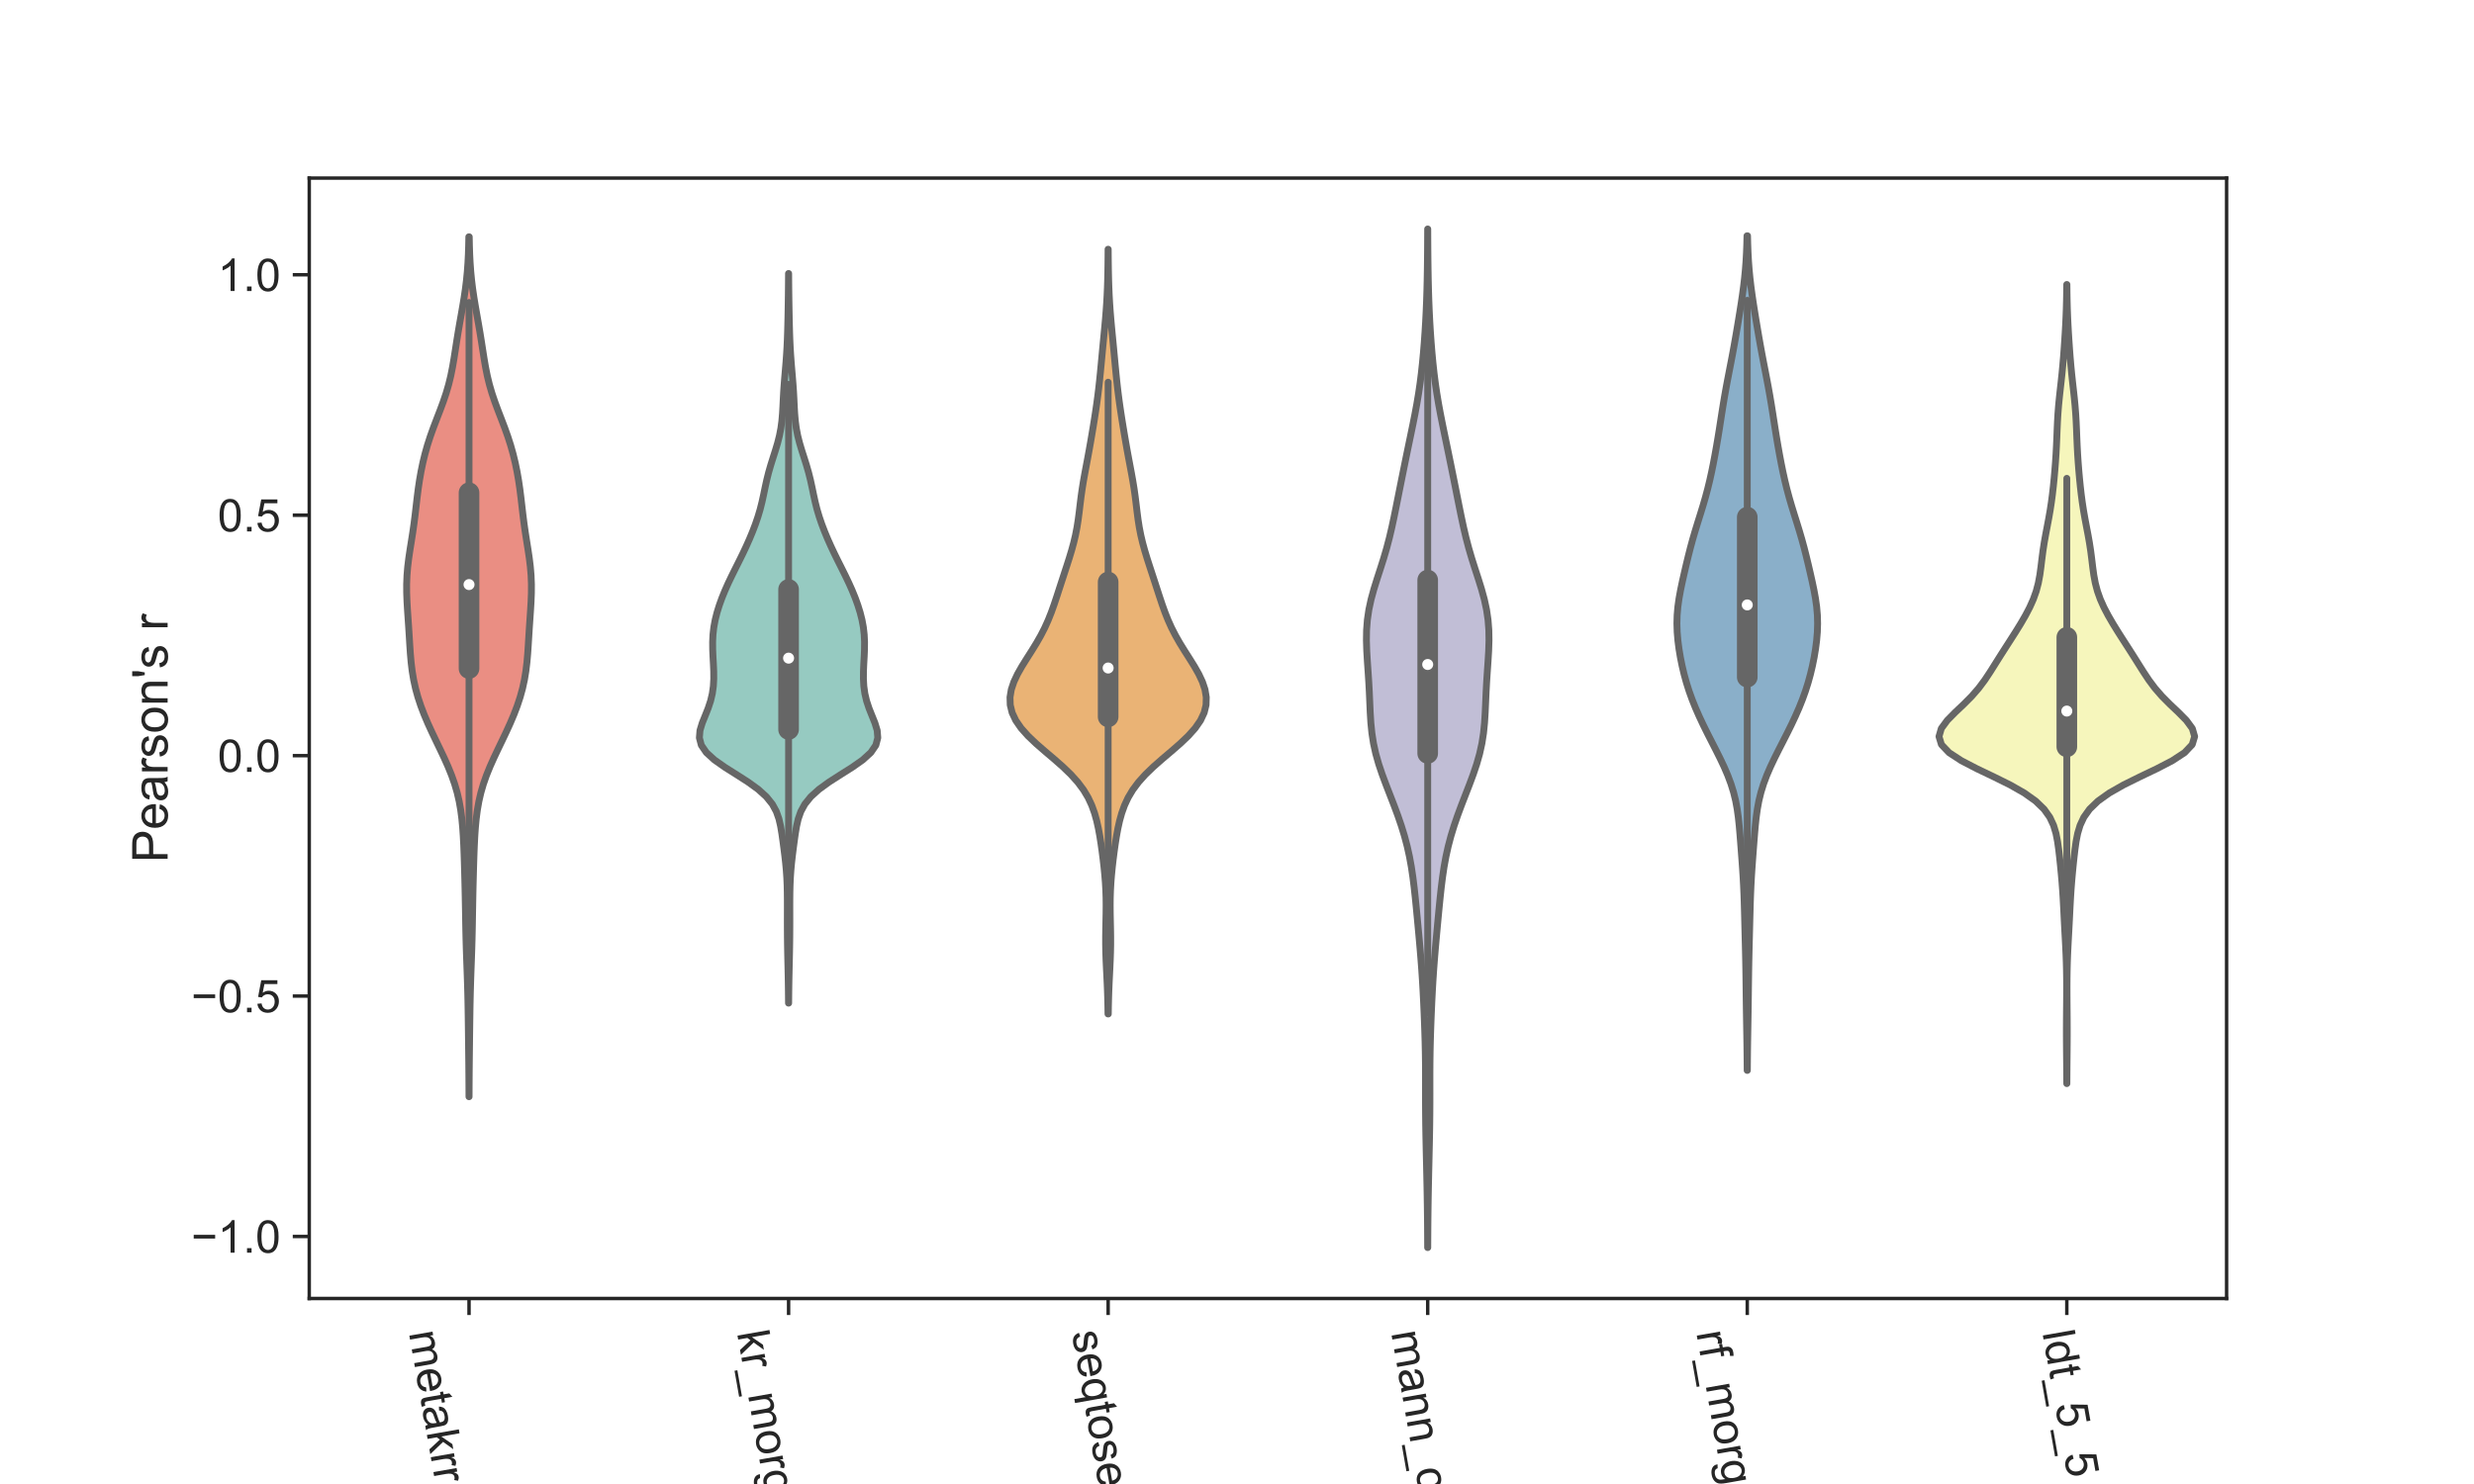 <?xml version="1.0" encoding="utf-8" standalone="no"?>
<!DOCTYPE svg PUBLIC "-//W3C//DTD SVG 1.1//EN"
  "http://www.w3.org/Graphics/SVG/1.1/DTD/svg11.dtd">
<!-- Created with matplotlib (https://matplotlib.org/) -->
<svg height="432pt" version="1.1" viewBox="0 0 720 432" width="720pt" xmlns="http://www.w3.org/2000/svg" xmlns:xlink="http://www.w3.org/1999/xlink">
 <defs>
  <style type="text/css">
*{stroke-linecap:butt;stroke-linejoin:round;}
  </style>
 </defs>
 <g id="figure_1">
  <g id="patch_1">
   <path d="M 0 432 
L 720 432 
L 720 0 
L 0 0 
z
" style="fill:#ffffff;"/>
  </g>
  <g id="axes_1">
   <g id="patch_2">
    <path d="M 90 378 
L 648 378 
L 648 51.84 
L 90 51.84 
z
" style="fill:#ffffff;"/>
   </g>
   <g id="matplotlib.axis_1">
    <g id="xtick_1">
     <g id="line2d_1">
      <defs>
       <path d="M 0 0 
L 0 4.8 
" id="m1b8508511b" style="stroke:#262626;"/>
      </defs>
      <g>
       <use style="fill:#262626;stroke:#262626;" x="136.5" xlink:href="#m1b8508511b" y="378"/>
      </g>
     </g>
     <g id="text_1">
      <!-- metakrr_skfL:1cv:0_cnn_10 -->
      <defs>
       <path d="M 6.594 0 
L 6.594 51.859 
L 14.453 51.859 
L 14.453 44.578 
Q 16.891 48.391 20.938 50.703 
Q 25 53.031 30.172 53.031 
Q 35.938 53.031 39.625 50.641 
Q 43.312 48.25 44.828 43.953 
Q 50.984 53.031 60.844 53.031 
Q 68.562 53.031 72.703 48.75 
Q 76.859 44.484 76.859 35.594 
L 76.859 0 
L 68.109 0 
L 68.109 32.672 
Q 68.109 37.938 67.25 40.25 
Q 66.406 42.578 64.156 43.984 
Q 61.922 45.406 58.891 45.406 
Q 53.422 45.406 49.797 41.766 
Q 46.188 38.141 46.188 30.125 
L 46.188 0 
L 37.406 0 
L 37.406 33.688 
Q 37.406 39.547 35.25 42.469 
Q 33.109 45.406 28.219 45.406 
Q 24.516 45.406 21.359 43.453 
Q 18.219 41.5 16.797 37.734 
Q 15.375 33.984 15.375 26.906 
L 15.375 0 
z
" id="ArialMT-109"/>
       <path d="M 42.094 16.703 
L 51.172 15.578 
Q 49.031 7.625 43.219 3.219 
Q 37.406 -1.172 28.375 -1.172 
Q 17 -1.172 10.328 5.828 
Q 3.656 12.844 3.656 25.484 
Q 3.656 38.578 10.391 45.797 
Q 17.141 53.031 27.875 53.031 
Q 38.281 53.031 44.875 45.953 
Q 51.469 38.875 51.469 26.031 
Q 51.469 25.25 51.422 23.688 
L 12.75 23.688 
Q 13.234 15.141 17.578 10.594 
Q 21.922 6.062 28.422 6.062 
Q 33.25 6.062 36.672 8.594 
Q 40.094 11.141 42.094 16.703 
z
M 13.234 30.906 
L 42.188 30.906 
Q 41.609 37.453 38.875 40.719 
Q 34.672 45.797 27.984 45.797 
Q 21.922 45.797 17.797 41.75 
Q 13.672 37.703 13.234 30.906 
z
" id="ArialMT-101"/>
       <path d="M 25.781 7.859 
L 27.047 0.094 
Q 23.344 -0.688 20.406 -0.688 
Q 15.625 -0.688 12.984 0.828 
Q 10.359 2.344 9.281 4.812 
Q 8.203 7.281 8.203 15.188 
L 8.203 45.016 
L 1.766 45.016 
L 1.766 51.859 
L 8.203 51.859 
L 8.203 64.703 
L 16.938 69.969 
L 16.938 51.859 
L 25.781 51.859 
L 25.781 45.016 
L 16.938 45.016 
L 16.938 14.703 
Q 16.938 10.938 17.406 9.859 
Q 17.875 8.797 18.922 8.156 
Q 19.969 7.516 21.922 7.516 
Q 23.391 7.516 25.781 7.859 
z
" id="ArialMT-116"/>
       <path d="M 40.438 6.391 
Q 35.547 2.25 31.031 0.531 
Q 26.516 -1.172 21.344 -1.172 
Q 12.797 -1.172 8.203 3 
Q 3.609 7.172 3.609 13.672 
Q 3.609 17.484 5.344 20.625 
Q 7.078 23.781 9.891 25.688 
Q 12.703 27.594 16.219 28.562 
Q 18.797 29.25 24.031 29.891 
Q 34.672 31.156 39.703 32.906 
Q 39.75 34.719 39.75 35.203 
Q 39.75 40.578 37.25 42.781 
Q 33.891 45.75 27.25 45.75 
Q 21.047 45.75 18.094 43.578 
Q 15.141 41.406 13.719 35.891 
L 5.125 37.062 
Q 6.297 42.578 8.984 45.969 
Q 11.672 49.359 16.75 51.188 
Q 21.828 53.031 28.516 53.031 
Q 35.156 53.031 39.297 51.469 
Q 43.453 49.906 45.406 47.531 
Q 47.359 45.172 48.141 41.547 
Q 48.578 39.312 48.578 33.453 
L 48.578 21.734 
Q 48.578 9.469 49.141 6.219 
Q 49.703 2.984 51.375 0 
L 42.188 0 
Q 40.828 2.734 40.438 6.391 
z
M 39.703 26.031 
Q 34.906 24.078 25.344 22.703 
Q 19.922 21.922 17.672 20.938 
Q 15.438 19.969 14.203 18.094 
Q 12.984 16.219 12.984 13.922 
Q 12.984 10.406 15.641 8.062 
Q 18.312 5.719 23.438 5.719 
Q 28.516 5.719 32.469 7.938 
Q 36.422 10.156 38.281 14.016 
Q 39.703 17 39.703 22.797 
z
" id="ArialMT-97"/>
       <path d="M 6.641 0 
L 6.641 71.578 
L 15.438 71.578 
L 15.438 30.766 
L 36.234 51.859 
L 47.609 51.859 
L 27.781 32.625 
L 49.609 0 
L 38.766 0 
L 21.625 26.516 
L 15.438 20.562 
L 15.438 0 
z
" id="ArialMT-107"/>
       <path d="M 6.5 0 
L 6.5 51.859 
L 14.406 51.859 
L 14.406 44 
Q 17.438 49.516 20 51.266 
Q 22.562 53.031 25.641 53.031 
Q 30.078 53.031 34.672 50.203 
L 31.641 42.047 
Q 28.422 43.953 25.203 43.953 
Q 22.312 43.953 20.016 42.219 
Q 17.719 40.484 16.75 37.406 
Q 15.281 32.719 15.281 27.156 
L 15.281 0 
z
" id="ArialMT-114"/>
       <path d="M -1.516 -19.875 
L -1.516 -13.531 
L 56.734 -13.531 
L 56.734 -19.875 
z
" id="ArialMT-95"/>
       <path d="M 3.078 15.484 
L 11.766 16.844 
Q 12.5 11.625 15.844 8.844 
Q 19.188 6.062 25.203 6.062 
Q 31.25 6.062 34.172 8.516 
Q 37.109 10.984 37.109 14.312 
Q 37.109 17.281 34.516 19 
Q 32.719 20.172 25.531 21.969 
Q 15.875 24.422 12.141 26.203 
Q 8.406 27.984 6.469 31.125 
Q 4.547 34.281 4.547 38.094 
Q 4.547 41.547 6.125 44.5 
Q 7.719 47.469 10.453 49.422 
Q 12.5 50.922 16.031 51.969 
Q 19.578 53.031 23.641 53.031 
Q 29.734 53.031 34.344 51.266 
Q 38.969 49.516 41.156 46.5 
Q 43.359 43.5 44.188 38.484 
L 35.594 37.312 
Q 35.016 41.312 32.203 43.547 
Q 29.391 45.797 24.266 45.797 
Q 18.219 45.797 15.625 43.797 
Q 13.031 41.797 13.031 39.109 
Q 13.031 37.406 14.109 36.031 
Q 15.188 34.625 17.484 33.688 
Q 18.797 33.203 25.25 31.453 
Q 34.578 28.953 38.25 27.359 
Q 41.938 25.781 44.031 22.75 
Q 46.141 19.734 46.141 15.234 
Q 46.141 10.844 43.578 6.953 
Q 41.016 3.078 36.172 0.953 
Q 31.344 -1.172 25.25 -1.172 
Q 15.141 -1.172 9.844 3.031 
Q 4.547 7.234 3.078 15.484 
z
" id="ArialMT-115"/>
       <path d="M 8.688 0 
L 8.688 45.016 
L 0.922 45.016 
L 0.922 51.859 
L 8.688 51.859 
L 8.688 57.375 
Q 8.688 62.594 9.625 65.141 
Q 10.891 68.562 14.078 70.672 
Q 17.281 72.797 23.047 72.797 
Q 26.766 72.797 31.25 71.922 
L 29.938 64.266 
Q 27.203 64.75 24.75 64.75 
Q 20.75 64.75 19.094 63.031 
Q 17.438 61.328 17.438 56.641 
L 17.438 51.859 
L 27.547 51.859 
L 27.547 45.016 
L 17.438 45.016 
L 17.438 0 
z
" id="ArialMT-102"/>
       <path d="M 7.328 0 
L 7.328 71.578 
L 16.797 71.578 
L 16.797 8.453 
L 52.047 8.453 
L 52.047 0 
z
" id="ArialMT-76"/>
       <path d="M 9.031 41.844 
L 9.031 51.859 
L 19.047 51.859 
L 19.047 41.844 
z
M 9.031 0 
L 9.031 10.016 
L 19.047 10.016 
L 19.047 0 
z
" id="ArialMT-58"/>
       <path d="M 37.25 0 
L 28.469 0 
L 28.469 56 
Q 25.297 52.984 20.141 49.953 
Q 14.984 46.922 10.891 45.406 
L 10.891 53.906 
Q 18.266 57.375 23.781 62.297 
Q 29.297 67.234 31.594 71.875 
L 37.25 71.875 
z
" id="ArialMT-49"/>
       <path d="M 40.438 19 
L 49.078 17.875 
Q 47.656 8.938 41.812 3.875 
Q 35.984 -1.172 27.484 -1.172 
Q 16.844 -1.172 10.375 5.781 
Q 3.906 12.75 3.906 25.734 
Q 3.906 34.125 6.688 40.422 
Q 9.469 46.734 15.156 49.875 
Q 20.844 53.031 27.547 53.031 
Q 35.984 53.031 41.359 48.75 
Q 46.734 44.484 48.25 36.625 
L 39.703 35.297 
Q 38.484 40.531 35.375 43.156 
Q 32.281 45.797 27.875 45.797 
Q 21.234 45.797 17.078 41.031 
Q 12.938 36.281 12.938 25.984 
Q 12.938 15.531 16.938 10.797 
Q 20.953 6.062 27.391 6.062 
Q 32.562 6.062 36.031 9.234 
Q 39.5 12.406 40.438 19 
z
" id="ArialMT-99"/>
       <path d="M 21 0 
L 1.266 51.859 
L 10.547 51.859 
L 21.688 20.797 
Q 23.484 15.766 25 10.359 
Q 26.172 14.453 28.266 20.219 
L 39.797 51.859 
L 48.828 51.859 
L 29.203 0 
z
" id="ArialMT-118"/>
       <path d="M 4.156 35.297 
Q 4.156 48 6.766 55.734 
Q 9.375 63.484 14.516 67.672 
Q 19.672 71.875 27.484 71.875 
Q 33.25 71.875 37.594 69.547 
Q 41.938 67.234 44.766 62.859 
Q 47.609 58.5 49.219 52.219 
Q 50.828 45.953 50.828 35.297 
Q 50.828 22.703 48.234 14.969 
Q 45.656 7.234 40.5 3 
Q 35.359 -1.219 27.484 -1.219 
Q 17.141 -1.219 11.234 6.203 
Q 4.156 15.141 4.156 35.297 
z
M 13.188 35.297 
Q 13.188 17.672 17.312 11.828 
Q 21.438 6 27.484 6 
Q 33.547 6 37.672 11.859 
Q 41.797 17.719 41.797 35.297 
Q 41.797 52.984 37.672 58.781 
Q 33.547 64.594 27.391 64.594 
Q 21.344 64.594 17.719 59.469 
Q 13.188 52.938 13.188 35.297 
z
" id="ArialMT-48"/>
       <path d="M 6.594 0 
L 6.594 51.859 
L 14.5 51.859 
L 14.5 44.484 
Q 20.219 53.031 31 53.031 
Q 35.688 53.031 39.625 51.344 
Q 43.562 49.656 45.516 46.922 
Q 47.469 44.188 48.25 40.438 
Q 48.734 37.984 48.734 31.891 
L 48.734 0 
L 39.938 0 
L 39.938 31.547 
Q 39.938 36.922 38.906 39.578 
Q 37.891 42.234 35.281 43.812 
Q 32.672 45.406 29.156 45.406 
Q 23.531 45.406 19.453 41.844 
Q 15.375 38.281 15.375 28.328 
L 15.375 0 
z
" id="ArialMT-110"/>
      </defs>
      <g style="fill:#262626;" transform="translate(118.983 387.969)rotate(-280)scale(0.132 -0.132)">
       <use xlink:href="#ArialMT-109"/>
       <use x="83.301" xlink:href="#ArialMT-101"/>
       <use x="138.916" xlink:href="#ArialMT-116"/>
       <use x="166.699" xlink:href="#ArialMT-97"/>
       <use x="222.314" xlink:href="#ArialMT-107"/>
       <use x="272.314" xlink:href="#ArialMT-114"/>
       <use x="305.615" xlink:href="#ArialMT-114"/>
       <use x="338.916" xlink:href="#ArialMT-95"/>
       <use x="394.531" xlink:href="#ArialMT-115"/>
       <use x="444.531" xlink:href="#ArialMT-107"/>
       <use x="494.531" xlink:href="#ArialMT-102"/>
       <use x="522.314" xlink:href="#ArialMT-76"/>
       <use x="577.93" xlink:href="#ArialMT-58"/>
       <use x="605.713" xlink:href="#ArialMT-49"/>
       <use x="661.328" xlink:href="#ArialMT-99"/>
       <use x="711.328" xlink:href="#ArialMT-118"/>
       <use x="761.328" xlink:href="#ArialMT-58"/>
       <use x="789.111" xlink:href="#ArialMT-48"/>
       <use x="844.727" xlink:href="#ArialMT-95"/>
       <use x="900.342" xlink:href="#ArialMT-99"/>
       <use x="950.342" xlink:href="#ArialMT-110"/>
       <use x="1005.957" xlink:href="#ArialMT-110"/>
       <use x="1061.572" xlink:href="#ArialMT-95"/>
       <use x="1117.188" xlink:href="#ArialMT-49"/>
       <use x="1172.803" xlink:href="#ArialMT-48"/>
      </g>
     </g>
    </g>
    <g id="xtick_2">
     <g id="line2d_2">
      <g>
       <use style="fill:#262626;stroke:#262626;" x="229.5" xlink:href="#m1b8508511b" y="378"/>
      </g>
     </g>
     <g id="text_2">
      <!-- kr_morgan_circular_10 -->
      <defs>
       <path d="M 3.328 25.922 
Q 3.328 40.328 11.328 47.266 
Q 18.016 53.031 27.641 53.031 
Q 38.328 53.031 45.109 46.016 
Q 51.906 39.016 51.906 26.656 
Q 51.906 16.656 48.906 10.906 
Q 45.906 5.172 40.156 2 
Q 34.422 -1.172 27.641 -1.172 
Q 16.75 -1.172 10.031 5.812 
Q 3.328 12.797 3.328 25.922 
z
M 12.359 25.922 
Q 12.359 15.969 16.703 11.016 
Q 21.047 6.062 27.641 6.062 
Q 34.188 6.062 38.531 11.031 
Q 42.875 16.016 42.875 26.219 
Q 42.875 35.844 38.5 40.797 
Q 34.125 45.75 27.641 45.75 
Q 21.047 45.75 16.703 40.812 
Q 12.359 35.891 12.359 25.922 
z
" id="ArialMT-111"/>
       <path d="M 4.984 -4.297 
L 13.531 -5.562 
Q 14.062 -9.516 16.5 -11.328 
Q 19.781 -13.766 25.438 -13.766 
Q 31.547 -13.766 34.859 -11.328 
Q 38.188 -8.891 39.359 -4.5 
Q 40.047 -1.812 39.984 6.781 
Q 34.234 0 25.641 0 
Q 14.938 0 9.078 7.719 
Q 3.219 15.438 3.219 26.219 
Q 3.219 33.641 5.906 39.906 
Q 8.594 46.188 13.688 49.609 
Q 18.797 53.031 25.688 53.031 
Q 34.859 53.031 40.828 45.609 
L 40.828 51.859 
L 48.922 51.859 
L 48.922 7.031 
Q 48.922 -5.078 46.453 -10.125 
Q 44 -15.188 38.641 -18.109 
Q 33.297 -21.047 25.484 -21.047 
Q 16.219 -21.047 10.5 -16.875 
Q 4.781 -12.703 4.984 -4.297 
z
M 12.25 26.859 
Q 12.25 16.656 16.297 11.969 
Q 20.359 7.281 26.469 7.281 
Q 32.516 7.281 36.609 11.938 
Q 40.719 16.609 40.719 26.562 
Q 40.719 36.078 36.5 40.906 
Q 32.281 45.75 26.312 45.75 
Q 20.453 45.75 16.344 40.984 
Q 12.25 36.234 12.25 26.859 
z
" id="ArialMT-103"/>
       <path d="M 6.641 61.469 
L 6.641 71.578 
L 15.438 71.578 
L 15.438 61.469 
z
M 6.641 0 
L 6.641 51.859 
L 15.438 51.859 
L 15.438 0 
z
" id="ArialMT-105"/>
       <path d="M 40.578 0 
L 40.578 7.625 
Q 34.516 -1.172 24.125 -1.172 
Q 19.531 -1.172 15.547 0.578 
Q 11.578 2.344 9.641 5 
Q 7.719 7.672 6.938 11.531 
Q 6.391 14.109 6.391 19.734 
L 6.391 51.859 
L 15.188 51.859 
L 15.188 23.094 
Q 15.188 16.219 15.719 13.812 
Q 16.547 10.359 19.234 8.375 
Q 21.922 6.391 25.875 6.391 
Q 29.828 6.391 33.297 8.422 
Q 36.766 10.453 38.203 13.938 
Q 39.656 17.438 39.656 24.078 
L 39.656 51.859 
L 48.438 51.859 
L 48.438 0 
z
" id="ArialMT-117"/>
       <path d="M 6.391 0 
L 6.391 71.578 
L 15.188 71.578 
L 15.188 0 
z
" id="ArialMT-108"/>
      </defs>
      <g style="fill:#262626;" transform="translate(214.476 387.947)rotate(-280)scale(0.132 -0.132)">
       <use xlink:href="#ArialMT-107"/>
       <use x="50" xlink:href="#ArialMT-114"/>
       <use x="83.301" xlink:href="#ArialMT-95"/>
       <use x="138.916" xlink:href="#ArialMT-109"/>
       <use x="222.217" xlink:href="#ArialMT-111"/>
       <use x="277.832" xlink:href="#ArialMT-114"/>
       <use x="311.133" xlink:href="#ArialMT-103"/>
       <use x="366.748" xlink:href="#ArialMT-97"/>
       <use x="422.363" xlink:href="#ArialMT-110"/>
       <use x="477.979" xlink:href="#ArialMT-95"/>
       <use x="533.594" xlink:href="#ArialMT-99"/>
       <use x="583.594" xlink:href="#ArialMT-105"/>
       <use x="605.811" xlink:href="#ArialMT-114"/>
       <use x="639.111" xlink:href="#ArialMT-99"/>
       <use x="689.111" xlink:href="#ArialMT-117"/>
       <use x="744.727" xlink:href="#ArialMT-108"/>
       <use x="766.943" xlink:href="#ArialMT-97"/>
       <use x="822.559" xlink:href="#ArialMT-114"/>
       <use x="855.859" xlink:href="#ArialMT-95"/>
       <use x="911.475" xlink:href="#ArialMT-49"/>
       <use x="967.09" xlink:href="#ArialMT-48"/>
      </g>
     </g>
    </g>
    <g id="xtick_3">
     <g id="line2d_3">
      <g>
       <use style="fill:#262626;stroke:#262626;" x="322.5" xlink:href="#m1b8508511b" y="378"/>
      </g>
     </g>
     <g id="text_3">
      <!-- seqtoseq__10 -->
      <defs>
       <path d="M 39.656 -19.875 
L 39.656 5.516 
Q 37.594 2.641 33.906 0.734 
Q 30.219 -1.172 26.078 -1.172 
Q 16.844 -1.172 10.172 6.203 
Q 3.516 13.578 3.516 26.422 
Q 3.516 34.234 6.219 40.422 
Q 8.938 46.625 14.078 49.828 
Q 19.234 53.031 25.391 53.031 
Q 35.016 53.031 40.531 44.922 
L 40.531 51.859 
L 48.438 51.859 
L 48.438 -19.875 
z
M 12.547 26.078 
Q 12.547 16.062 16.75 11.062 
Q 20.953 6.062 26.812 6.062 
Q 32.422 6.062 36.469 10.812 
Q 40.531 15.578 40.531 25.297 
Q 40.531 35.641 36.25 40.859 
Q 31.984 46.094 26.219 46.094 
Q 20.516 46.094 16.531 41.234 
Q 12.547 36.375 12.547 26.078 
z
" id="ArialMT-113"/>
      </defs>
      <g style="fill:#262626;" transform="translate(311.92 387.947)rotate(-280)scale(0.132 -0.132)">
       <use xlink:href="#ArialMT-115"/>
       <use x="50" xlink:href="#ArialMT-101"/>
       <use x="105.615" xlink:href="#ArialMT-113"/>
       <use x="161.23" xlink:href="#ArialMT-116"/>
       <use x="189.014" xlink:href="#ArialMT-111"/>
       <use x="244.629" xlink:href="#ArialMT-115"/>
       <use x="294.629" xlink:href="#ArialMT-101"/>
       <use x="350.244" xlink:href="#ArialMT-113"/>
       <use x="405.859" xlink:href="#ArialMT-95"/>
       <use x="461.475" xlink:href="#ArialMT-95"/>
       <use x="517.09" xlink:href="#ArialMT-49"/>
       <use x="572.705" xlink:href="#ArialMT-48"/>
      </g>
     </g>
    </g>
    <g id="xtick_4">
     <g id="line2d_4">
      <g>
       <use style="fill:#262626;stroke:#262626;" x="415.5" xlink:href="#m1b8508511b" y="378"/>
      </g>
     </g>
     <g id="text_4">
      <!-- mann_cnn_10 -->
      <g style="fill:#262626;" transform="translate(404.857 387.947)rotate(-280)scale(0.132 -0.132)">
       <use xlink:href="#ArialMT-109"/>
       <use x="83.301" xlink:href="#ArialMT-97"/>
       <use x="138.916" xlink:href="#ArialMT-110"/>
       <use x="194.531" xlink:href="#ArialMT-110"/>
       <use x="250.146" xlink:href="#ArialMT-95"/>
       <use x="305.762" xlink:href="#ArialMT-99"/>
       <use x="355.762" xlink:href="#ArialMT-110"/>
       <use x="411.377" xlink:href="#ArialMT-110"/>
       <use x="466.992" xlink:href="#ArialMT-95"/>
       <use x="522.607" xlink:href="#ArialMT-49"/>
       <use x="578.223" xlink:href="#ArialMT-48"/>
      </g>
     </g>
    </g>
    <g id="xtick_5">
     <g id="line2d_5">
      <g>
       <use style="fill:#262626;stroke:#262626;" x="508.5" xlink:href="#m1b8508511b" y="378"/>
      </g>
     </g>
     <g id="text_5">
      <!-- rf_morgan_circular_10 -->
      <g style="fill:#262626;" transform="translate(493.671 387.969)rotate(-280)scale(0.132 -0.132)">
       <use xlink:href="#ArialMT-114"/>
       <use x="33.301" xlink:href="#ArialMT-102"/>
       <use x="61.084" xlink:href="#ArialMT-95"/>
       <use x="116.699" xlink:href="#ArialMT-109"/>
       <use x="200" xlink:href="#ArialMT-111"/>
       <use x="255.615" xlink:href="#ArialMT-114"/>
       <use x="288.916" xlink:href="#ArialMT-103"/>
       <use x="344.531" xlink:href="#ArialMT-97"/>
       <use x="400.146" xlink:href="#ArialMT-110"/>
       <use x="455.762" xlink:href="#ArialMT-95"/>
       <use x="511.377" xlink:href="#ArialMT-99"/>
       <use x="561.377" xlink:href="#ArialMT-105"/>
       <use x="583.594" xlink:href="#ArialMT-114"/>
       <use x="616.895" xlink:href="#ArialMT-99"/>
       <use x="666.895" xlink:href="#ArialMT-117"/>
       <use x="722.51" xlink:href="#ArialMT-108"/>
       <use x="744.727" xlink:href="#ArialMT-97"/>
       <use x="800.342" xlink:href="#ArialMT-114"/>
       <use x="833.643" xlink:href="#ArialMT-95"/>
       <use x="889.258" xlink:href="#ArialMT-49"/>
       <use x="944.873" xlink:href="#ArialMT-48"/>
      </g>
     </g>
    </g>
    <g id="xtick_6">
     <g id="line2d_6">
      <g>
       <use style="fill:#262626;stroke:#262626;" x="601.5" xlink:href="#m1b8508511b" y="378"/>
      </g>
     </g>
     <g id="text_6">
      <!-- ldt_5_5 -->
      <defs>
       <path d="M 40.234 0 
L 40.234 6.547 
Q 35.297 -1.172 25.734 -1.172 
Q 19.531 -1.172 14.328 2.25 
Q 9.125 5.672 6.266 11.797 
Q 3.422 17.922 3.422 25.875 
Q 3.422 33.641 6 39.969 
Q 8.594 46.297 13.766 49.656 
Q 18.953 53.031 25.344 53.031 
Q 30.031 53.031 33.688 51.047 
Q 37.359 49.078 39.656 45.906 
L 39.656 71.578 
L 48.391 71.578 
L 48.391 0 
z
M 12.453 25.875 
Q 12.453 15.922 16.641 10.984 
Q 20.844 6.062 26.562 6.062 
Q 32.328 6.062 36.344 10.766 
Q 40.375 15.484 40.375 25.141 
Q 40.375 35.797 36.266 40.766 
Q 32.172 45.75 26.172 45.75 
Q 20.312 45.75 16.375 40.969 
Q 12.453 36.188 12.453 25.875 
z
" id="ArialMT-100"/>
       <path d="M 4.156 18.75 
L 13.375 19.531 
Q 14.406 12.797 18.141 9.391 
Q 21.875 6 27.156 6 
Q 33.5 6 37.891 10.781 
Q 42.281 15.578 42.281 23.484 
Q 42.281 31 38.062 35.344 
Q 33.844 39.703 27 39.703 
Q 22.75 39.703 19.328 37.766 
Q 15.922 35.844 13.969 32.766 
L 5.719 33.844 
L 12.641 70.609 
L 48.25 70.609 
L 48.25 62.203 
L 19.672 62.203 
L 15.828 42.969 
Q 22.266 47.469 29.344 47.469 
Q 38.719 47.469 45.156 40.969 
Q 51.609 34.469 51.609 24.266 
Q 51.609 14.547 45.953 7.469 
Q 39.062 -1.219 27.156 -1.219 
Q 17.391 -1.219 11.203 4.25 
Q 5.031 9.719 4.156 18.75 
z
" id="ArialMT-53"/>
      </defs>
      <g style="fill:#262626;" transform="translate(594.38 387.941)rotate(-280)scale(0.132 -0.132)">
       <use xlink:href="#ArialMT-108"/>
       <use x="22.217" xlink:href="#ArialMT-100"/>
       <use x="77.832" xlink:href="#ArialMT-116"/>
       <use x="105.615" xlink:href="#ArialMT-95"/>
       <use x="161.23" xlink:href="#ArialMT-53"/>
       <use x="216.846" xlink:href="#ArialMT-95"/>
       <use x="272.461" xlink:href="#ArialMT-53"/>
      </g>
     </g>
    </g>
    <g id="text_7">
     <!-- method -->
     <defs>
      <path d="M 6.594 0 
L 6.594 71.578 
L 15.375 71.578 
L 15.375 45.906 
Q 21.531 53.031 30.906 53.031 
Q 36.672 53.031 40.922 50.75 
Q 45.172 48.484 47 44.484 
Q 48.828 40.484 48.828 32.859 
L 48.828 0 
L 40.047 0 
L 40.047 32.859 
Q 40.047 39.453 37.188 42.453 
Q 34.328 45.453 29.109 45.453 
Q 25.203 45.453 21.75 43.422 
Q 18.312 41.406 16.844 37.938 
Q 15.375 34.469 15.375 28.375 
L 15.375 0 
z
" id="ArialMT-104"/>
     </defs>
     <g style="fill:#262626;" transform="translate(344.987 562.407)scale(0.144 -0.144)">
      <use xlink:href="#ArialMT-109"/>
      <use x="83.301" xlink:href="#ArialMT-101"/>
      <use x="138.916" xlink:href="#ArialMT-116"/>
      <use x="166.699" xlink:href="#ArialMT-104"/>
      <use x="222.314" xlink:href="#ArialMT-111"/>
      <use x="277.93" xlink:href="#ArialMT-100"/>
     </g>
    </g>
   </g>
   <g id="matplotlib.axis_2">
    <g id="ytick_1">
     <g id="line2d_7">
      <defs>
       <path d="M 0 0 
L -4.8 0 
" id="m6f7cd72a34" style="stroke:#262626;"/>
      </defs>
      <g>
       <use style="fill:#262626;stroke:#262626;" x="90" xlink:href="#m6f7cd72a34" y="359.94"/>
      </g>
     </g>
     <g id="text_8">
      <!-- −1.0 -->
      <defs>
       <path d="M 52.828 31.203 
L 5.562 31.203 
L 5.562 39.406 
L 52.828 39.406 
z
" id="ArialMT-8722"/>
       <path d="M 9.078 0 
L 9.078 10.016 
L 19.094 10.016 
L 19.094 0 
z
" id="ArialMT-46"/>
      </defs>
      <g style="fill:#262626;" transform="translate(55.642 364.664)scale(0.132 -0.132)">
       <use xlink:href="#ArialMT-8722"/>
       <use x="58.398" xlink:href="#ArialMT-49"/>
       <use x="114.014" xlink:href="#ArialMT-46"/>
       <use x="141.797" xlink:href="#ArialMT-48"/>
      </g>
     </g>
    </g>
    <g id="ytick_2">
     <g id="line2d_8">
      <g>
       <use style="fill:#262626;stroke:#262626;" x="90" xlink:href="#m6f7cd72a34" y="289.954"/>
      </g>
     </g>
     <g id="text_9">
      <!-- −0.5 -->
      <g style="fill:#262626;" transform="translate(55.642 294.678)scale(0.132 -0.132)">
       <use xlink:href="#ArialMT-8722"/>
       <use x="58.398" xlink:href="#ArialMT-48"/>
       <use x="114.014" xlink:href="#ArialMT-46"/>
       <use x="141.797" xlink:href="#ArialMT-53"/>
      </g>
     </g>
    </g>
    <g id="ytick_3">
     <g id="line2d_9">
      <g>
       <use style="fill:#262626;stroke:#262626;" x="90" xlink:href="#m6f7cd72a34" y="219.967"/>
      </g>
     </g>
     <g id="text_10">
      <!-- 0.0 -->
      <g style="fill:#262626;" transform="translate(63.352 224.691)scale(0.132 -0.132)">
       <use xlink:href="#ArialMT-48"/>
       <use x="55.615" xlink:href="#ArialMT-46"/>
       <use x="83.398" xlink:href="#ArialMT-48"/>
      </g>
     </g>
    </g>
    <g id="ytick_4">
     <g id="line2d_10">
      <g>
       <use style="fill:#262626;stroke:#262626;" x="90" xlink:href="#m6f7cd72a34" y="149.981"/>
      </g>
     </g>
     <g id="text_11">
      <!-- 0.5 -->
      <g style="fill:#262626;" transform="translate(63.352 154.705)scale(0.132 -0.132)">
       <use xlink:href="#ArialMT-48"/>
       <use x="55.615" xlink:href="#ArialMT-46"/>
       <use x="83.398" xlink:href="#ArialMT-53"/>
      </g>
     </g>
    </g>
    <g id="ytick_5">
     <g id="line2d_11">
      <g>
       <use style="fill:#262626;stroke:#262626;" x="90" xlink:href="#m6f7cd72a34" y="79.994"/>
      </g>
     </g>
     <g id="text_12">
      <!-- 1.0 -->
      <g style="fill:#262626;" transform="translate(63.352 84.718)scale(0.132 -0.132)">
       <use xlink:href="#ArialMT-49"/>
       <use x="55.615" xlink:href="#ArialMT-46"/>
       <use x="83.398" xlink:href="#ArialMT-48"/>
      </g>
     </g>
    </g>
    <g id="text_13">
     <!-- Pearson's r -->
     <defs>
      <path d="M 7.719 0 
L 7.719 71.578 
L 34.719 71.578 
Q 41.844 71.578 45.609 70.906 
Q 50.875 70.016 54.438 67.547 
Q 58.016 65.094 60.188 60.641 
Q 62.359 56.203 62.359 50.875 
Q 62.359 41.75 56.547 35.422 
Q 50.734 29.109 35.547 29.109 
L 17.188 29.109 
L 17.188 0 
z
M 17.188 37.547 
L 35.688 37.547 
Q 44.875 37.547 48.734 40.969 
Q 52.594 44.391 52.594 50.594 
Q 52.594 55.078 50.312 58.266 
Q 48.047 61.469 44.344 62.5 
Q 41.938 63.141 35.5 63.141 
L 17.188 63.141 
z
" id="ArialMT-80"/>
      <path d="M 6.641 46.234 
L 4.391 59.625 
L 4.391 71.578 
L 14.406 71.578 
L 14.406 59.625 
L 12.062 46.234 
z
" id="ArialMT-39"/>
      <path id="ArialMT-32"/>
     </defs>
     <g style="fill:#262626;" transform="translate(48.78 251.108)rotate(-90)scale(0.144 -0.144)">
      <use xlink:href="#ArialMT-80"/>
      <use x="66.699" xlink:href="#ArialMT-101"/>
      <use x="122.314" xlink:href="#ArialMT-97"/>
      <use x="177.93" xlink:href="#ArialMT-114"/>
      <use x="211.23" xlink:href="#ArialMT-115"/>
      <use x="261.23" xlink:href="#ArialMT-111"/>
      <use x="316.846" xlink:href="#ArialMT-110"/>
      <use x="372.461" xlink:href="#ArialMT-39"/>
      <use x="391.553" xlink:href="#ArialMT-115"/>
      <use x="441.553" xlink:href="#ArialMT-32"/>
      <use x="469.336" xlink:href="#ArialMT-114"/>
     </g>
    </g>
   </g>
   <g id="PolyCollection_1">
    <defs>
     <path d="M 136.515 -112.745 
L 136.485 -112.745 
L 136.475 -115.273 
L 136.46 -117.802 
L 136.441 -120.33 
L 136.417 -122.859 
L 136.389 -125.387 
L 136.359 -127.915 
L 136.328 -130.444 
L 136.296 -132.972 
L 136.262 -135.501 
L 136.224 -138.029 
L 136.178 -140.557 
L 136.12 -143.086 
L 136.048 -145.614 
L 135.965 -148.143 
L 135.874 -150.671 
L 135.783 -153.199 
L 135.698 -155.728 
L 135.625 -158.256 
L 135.566 -160.785 
L 135.517 -163.313 
L 135.475 -165.841 
L 135.432 -168.37 
L 135.385 -170.898 
L 135.331 -173.427 
L 135.269 -175.955 
L 135.202 -178.483 
L 135.129 -181.012 
L 135.046 -183.54 
L 134.946 -186.069 
L 134.818 -188.597 
L 134.644 -191.125 
L 134.406 -193.654 
L 134.078 -196.182 
L 133.634 -198.711 
L 133.052 -201.239 
L 132.316 -203.767 
L 131.428 -206.296 
L 130.404 -208.824 
L 129.275 -211.353 
L 128.08 -213.881 
L 126.861 -216.409 
L 125.657 -218.938 
L 124.503 -221.466 
L 123.431 -223.995 
L 122.466 -226.523 
L 121.629 -229.051 
L 120.932 -231.58 
L 120.378 -234.108 
L 119.958 -236.637 
L 119.652 -239.165 
L 119.429 -241.693 
L 119.256 -244.222 
L 119.102 -246.75 
L 118.943 -249.279 
L 118.772 -251.807 
L 118.598 -254.335 
L 118.448 -256.864 
L 118.352 -259.392 
L 118.342 -261.921 
L 118.441 -264.449 
L 118.651 -266.977 
L 118.96 -269.506 
L 119.336 -272.034 
L 119.74 -274.563 
L 120.135 -277.091 
L 120.495 -279.619 
L 120.815 -282.148 
L 121.108 -284.676 
L 121.401 -287.205 
L 121.722 -289.733 
L 122.096 -292.261 
L 122.54 -294.79 
L 123.064 -297.318 
L 123.679 -299.847 
L 124.391 -302.375 
L 125.204 -304.903 
L 126.106 -307.432 
L 127.068 -309.96 
L 128.045 -312.489 
L 128.983 -315.017 
L 129.836 -317.545 
L 130.573 -320.074 
L 131.187 -322.602 
L 131.694 -325.131 
L 132.128 -327.659 
L 132.524 -330.188 
L 132.916 -332.716 
L 133.324 -335.244 
L 133.756 -337.773 
L 134.203 -340.301 
L 134.646 -342.83 
L 135.065 -345.358 
L 135.438 -347.886 
L 135.75 -350.415 
L 135.997 -352.943 
L 136.18 -355.472 
L 136.307 -358 
L 136.39 -360.528 
L 136.441 -363.057 
L 136.559 -363.057 
L 136.559 -363.057 
L 136.61 -360.528 
L 136.693 -358 
L 136.82 -355.472 
L 137.003 -352.943 
L 137.25 -350.415 
L 137.562 -347.886 
L 137.935 -345.358 
L 138.354 -342.83 
L 138.797 -340.301 
L 139.244 -337.773 
L 139.676 -335.244 
L 140.084 -332.716 
L 140.476 -330.188 
L 140.872 -327.659 
L 141.306 -325.131 
L 141.813 -322.602 
L 142.427 -320.074 
L 143.164 -317.545 
L 144.017 -315.017 
L 144.955 -312.489 
L 145.932 -309.96 
L 146.894 -307.432 
L 147.796 -304.903 
L 148.609 -302.375 
L 149.321 -299.847 
L 149.936 -297.318 
L 150.46 -294.79 
L 150.904 -292.261 
L 151.278 -289.733 
L 151.599 -287.205 
L 151.892 -284.676 
L 152.185 -282.148 
L 152.505 -279.619 
L 152.865 -277.091 
L 153.26 -274.563 
L 153.664 -272.034 
L 154.04 -269.506 
L 154.349 -266.977 
L 154.559 -264.449 
L 154.658 -261.921 
L 154.648 -259.392 
L 154.552 -256.864 
L 154.402 -254.335 
L 154.228 -251.807 
L 154.057 -249.279 
L 153.898 -246.75 
L 153.744 -244.222 
L 153.571 -241.693 
L 153.348 -239.165 
L 153.042 -236.637 
L 152.622 -234.108 
L 152.068 -231.58 
L 151.371 -229.051 
L 150.534 -226.523 
L 149.569 -223.995 
L 148.497 -221.466 
L 147.343 -218.938 
L 146.139 -216.409 
L 144.92 -213.881 
L 143.725 -211.353 
L 142.596 -208.824 
L 141.572 -206.296 
L 140.684 -203.767 
L 139.948 -201.239 
L 139.366 -198.711 
L 138.922 -196.182 
L 138.594 -193.654 
L 138.356 -191.125 
L 138.182 -188.597 
L 138.054 -186.069 
L 137.954 -183.54 
L 137.871 -181.012 
L 137.798 -178.483 
L 137.731 -175.955 
L 137.669 -173.427 
L 137.615 -170.898 
L 137.568 -168.37 
L 137.525 -165.841 
L 137.483 -163.313 
L 137.434 -160.785 
L 137.375 -158.256 
L 137.302 -155.728 
L 137.217 -153.199 
L 137.126 -150.671 
L 137.035 -148.143 
L 136.952 -145.614 
L 136.88 -143.086 
L 136.822 -140.557 
L 136.776 -138.029 
L 136.738 -135.501 
L 136.704 -132.972 
L 136.672 -130.444 
L 136.641 -127.915 
L 136.611 -125.387 
L 136.583 -122.859 
L 136.559 -120.33 
L 136.54 -117.802 
L 136.525 -115.273 
L 136.515 -112.745 
z
" id="m84bb532c4e" style="stroke:#666666;stroke-width:2;"/>
    </defs>
    <g clip-path="url(#pbfb19d37cc)">
     <use style="fill:#ea8e83;stroke:#666666;stroke-width:2;" x="0" xlink:href="#m84bb532c4e" y="432"/>
    </g>
   </g>
   <g id="PolyCollection_2">
    <defs>
     <path d="M 229.521 -139.986 
L 229.479 -139.986 
L 229.462 -142.132 
L 229.437 -144.277 
L 229.403 -146.422 
L 229.361 -148.568 
L 229.313 -150.713 
L 229.264 -152.859 
L 229.219 -155.004 
L 229.183 -157.149 
L 229.157 -159.295 
L 229.143 -161.44 
L 229.138 -163.586 
L 229.14 -165.731 
L 229.144 -167.876 
L 229.141 -170.022 
L 229.121 -172.167 
L 229.072 -174.313 
L 228.979 -176.458 
L 228.834 -178.603 
L 228.636 -180.749 
L 228.395 -182.894 
L 228.126 -185.04 
L 227.842 -187.185 
L 227.539 -189.33 
L 227.181 -191.476 
L 226.688 -193.621 
L 225.935 -195.767 
L 224.767 -197.912 
L 223.039 -200.057 
L 220.674 -202.203 
L 217.716 -204.348 
L 214.369 -206.494 
L 210.971 -208.639 
L 207.92 -210.784 
L 205.564 -212.93 
L 204.102 -215.075 
L 203.54 -217.221 
L 203.715 -219.366 
L 204.367 -221.511 
L 205.23 -223.657 
L 206.085 -225.802 
L 206.797 -227.948 
L 207.305 -230.093 
L 207.604 -232.238 
L 207.724 -234.384 
L 207.712 -236.529 
L 207.62 -238.675 
L 207.501 -240.82 
L 207.409 -242.965 
L 207.393 -245.111 
L 207.495 -247.256 
L 207.74 -249.402 
L 208.136 -251.547 
L 208.676 -253.692 
L 209.344 -255.838 
L 210.122 -257.983 
L 210.997 -260.129 
L 211.955 -262.274 
L 212.981 -264.419 
L 214.047 -266.565 
L 215.124 -268.71 
L 216.18 -270.855 
L 217.192 -273.001 
L 218.147 -275.146 
L 219.038 -277.292 
L 219.855 -279.437 
L 220.587 -281.582 
L 221.223 -283.728 
L 221.764 -285.873 
L 222.235 -288.019 
L 222.679 -290.164 
L 223.149 -292.309 
L 223.686 -294.455 
L 224.302 -296.6 
L 224.977 -298.746 
L 225.664 -300.891 
L 226.304 -303.036 
L 226.846 -305.182 
L 227.259 -307.327 
L 227.544 -309.473 
L 227.726 -311.618 
L 227.846 -313.763 
L 227.949 -315.909 
L 228.066 -318.054 
L 228.214 -320.2 
L 228.387 -322.345 
L 228.571 -324.49 
L 228.748 -326.636 
L 228.903 -328.781 
L 229.031 -330.927 
L 229.13 -333.072 
L 229.205 -335.217 
L 229.264 -337.363 
L 229.313 -339.508 
L 229.355 -341.654 
L 229.392 -343.799 
L 229.423 -345.944 
L 229.449 -348.09 
L 229.469 -350.235 
L 229.482 -352.381 
L 229.518 -352.381 
L 229.518 -352.381 
L 229.531 -350.235 
L 229.551 -348.09 
L 229.577 -345.944 
L 229.608 -343.799 
L 229.645 -341.654 
L 229.687 -339.508 
L 229.736 -337.363 
L 229.795 -335.217 
L 229.87 -333.072 
L 229.969 -330.927 
L 230.097 -328.781 
L 230.252 -326.636 
L 230.429 -324.49 
L 230.613 -322.345 
L 230.786 -320.2 
L 230.934 -318.054 
L 231.051 -315.909 
L 231.154 -313.763 
L 231.274 -311.618 
L 231.456 -309.473 
L 231.741 -307.327 
L 232.154 -305.182 
L 232.696 -303.036 
L 233.336 -300.891 
L 234.023 -298.746 
L 234.698 -296.6 
L 235.314 -294.455 
L 235.851 -292.309 
L 236.321 -290.164 
L 236.765 -288.019 
L 237.236 -285.873 
L 237.777 -283.728 
L 238.413 -281.582 
L 239.145 -279.437 
L 239.962 -277.292 
L 240.853 -275.146 
L 241.808 -273.001 
L 242.82 -270.855 
L 243.876 -268.71 
L 244.953 -266.565 
L 246.019 -264.419 
L 247.045 -262.274 
L 248.003 -260.129 
L 248.878 -257.983 
L 249.656 -255.838 
L 250.324 -253.692 
L 250.864 -251.547 
L 251.26 -249.402 
L 251.505 -247.256 
L 251.607 -245.111 
L 251.591 -242.965 
L 251.499 -240.82 
L 251.38 -238.675 
L 251.288 -236.529 
L 251.276 -234.384 
L 251.396 -232.238 
L 251.695 -230.093 
L 252.203 -227.948 
L 252.915 -225.802 
L 253.77 -223.657 
L 254.633 -221.511 
L 255.285 -219.366 
L 255.46 -217.221 
L 254.898 -215.075 
L 253.436 -212.93 
L 251.08 -210.784 
L 248.029 -208.639 
L 244.631 -206.494 
L 241.284 -204.348 
L 238.326 -202.203 
L 235.961 -200.057 
L 234.233 -197.912 
L 233.065 -195.767 
L 232.312 -193.621 
L 231.819 -191.476 
L 231.461 -189.33 
L 231.158 -187.185 
L 230.874 -185.04 
L 230.605 -182.894 
L 230.364 -180.749 
L 230.166 -178.603 
L 230.021 -176.458 
L 229.928 -174.313 
L 229.879 -172.167 
L 229.859 -170.022 
L 229.856 -167.876 
L 229.86 -165.731 
L 229.862 -163.586 
L 229.857 -161.44 
L 229.843 -159.295 
L 229.817 -157.149 
L 229.781 -155.004 
L 229.736 -152.859 
L 229.687 -150.713 
L 229.639 -148.568 
L 229.597 -146.422 
L 229.563 -144.277 
L 229.538 -142.132 
L 229.521 -139.986 
z
" id="m0efd60fe23" style="stroke:#666666;stroke-width:2;"/>
    </defs>
    <g clip-path="url(#pbfb19d37cc)">
     <use style="fill:#96cac1;stroke:#666666;stroke-width:2;" x="0" xlink:href="#m0efd60fe23" y="432"/>
    </g>
   </g>
   <g id="PolyCollection_3">
    <defs>
     <path d="M 322.543 -136.836 
L 322.457 -136.836 
L 322.423 -139.085 
L 322.37 -141.333 
L 322.297 -143.582 
L 322.204 -145.831 
L 322.096 -148.079 
L 321.984 -150.328 
L 321.882 -152.576 
L 321.807 -154.825 
L 321.767 -157.073 
L 321.766 -159.322 
L 321.798 -161.57 
L 321.845 -163.819 
L 321.889 -166.068 
L 321.909 -168.316 
L 321.889 -170.565 
L 321.817 -172.813 
L 321.691 -175.062 
L 321.513 -177.31 
L 321.292 -179.559 
L 321.035 -181.807 
L 320.749 -184.056 
L 320.433 -186.305 
L 320.079 -188.553 
L 319.668 -190.802 
L 319.17 -193.05 
L 318.543 -195.299 
L 317.737 -197.547 
L 316.692 -199.796 
L 315.351 -202.044 
L 313.674 -204.293 
L 311.652 -206.542 
L 309.32 -208.79 
L 306.765 -211.039 
L 304.117 -213.287 
L 301.533 -215.536 
L 299.172 -217.784 
L 297.167 -220.033 
L 295.612 -222.281 
L 294.556 -224.53 
L 294.006 -226.779 
L 293.941 -229.027 
L 294.315 -231.276 
L 295.068 -233.524 
L 296.126 -235.773 
L 297.402 -238.021 
L 298.803 -240.27 
L 300.236 -242.518 
L 301.624 -244.767 
L 302.907 -247.016 
L 304.058 -249.264 
L 305.071 -251.513 
L 305.965 -253.761 
L 306.771 -256.01 
L 307.524 -258.258 
L 308.255 -260.507 
L 308.984 -262.755 
L 309.719 -265.004 
L 310.455 -267.253 
L 311.176 -269.501 
L 311.857 -271.75 
L 312.473 -273.998 
L 313.004 -276.247 
L 313.44 -278.495 
L 313.792 -280.744 
L 314.083 -282.992 
L 314.351 -285.241 
L 314.632 -287.49 
L 314.95 -289.738 
L 315.315 -291.987 
L 315.718 -294.235 
L 316.141 -296.484 
L 316.566 -298.732 
L 316.979 -300.981 
L 317.378 -303.229 
L 317.763 -305.478 
L 318.138 -307.726 
L 318.502 -309.975 
L 318.85 -312.224 
L 319.178 -314.472 
L 319.479 -316.721 
L 319.754 -318.969 
L 320.003 -321.218 
L 320.232 -323.466 
L 320.449 -325.715 
L 320.66 -327.963 
L 320.871 -330.212 
L 321.086 -332.461 
L 321.303 -334.709 
L 321.517 -336.958 
L 321.719 -339.206 
L 321.901 -341.455 
L 322.056 -343.703 
L 322.183 -345.952 
L 322.281 -348.2 
L 322.354 -350.449 
L 322.406 -352.698 
L 322.442 -354.946 
L 322.466 -357.195 
L 322.481 -359.443 
L 322.519 -359.443 
L 322.519 -359.443 
L 322.534 -357.195 
L 322.558 -354.946 
L 322.594 -352.698 
L 322.646 -350.449 
L 322.719 -348.2 
L 322.817 -345.952 
L 322.944 -343.703 
L 323.099 -341.455 
L 323.281 -339.206 
L 323.483 -336.958 
L 323.697 -334.709 
L 323.914 -332.461 
L 324.129 -330.212 
L 324.34 -327.963 
L 324.551 -325.715 
L 324.768 -323.466 
L 324.997 -321.218 
L 325.246 -318.969 
L 325.521 -316.721 
L 325.822 -314.472 
L 326.15 -312.224 
L 326.498 -309.975 
L 326.862 -307.726 
L 327.237 -305.478 
L 327.622 -303.229 
L 328.021 -300.981 
L 328.434 -298.732 
L 328.859 -296.484 
L 329.282 -294.235 
L 329.685 -291.987 
L 330.05 -289.738 
L 330.368 -287.49 
L 330.649 -285.241 
L 330.917 -282.992 
L 331.208 -280.744 
L 331.56 -278.495 
L 331.996 -276.247 
L 332.527 -273.998 
L 333.143 -271.75 
L 333.824 -269.501 
L 334.545 -267.253 
L 335.281 -265.004 
L 336.016 -262.755 
L 336.745 -260.507 
L 337.476 -258.258 
L 338.229 -256.01 
L 339.035 -253.761 
L 339.929 -251.513 
L 340.942 -249.264 
L 342.093 -247.016 
L 343.376 -244.767 
L 344.764 -242.518 
L 346.197 -240.27 
L 347.598 -238.021 
L 348.874 -235.773 
L 349.932 -233.524 
L 350.685 -231.276 
L 351.059 -229.027 
L 350.994 -226.779 
L 350.444 -224.53 
L 349.388 -222.281 
L 347.833 -220.033 
L 345.828 -217.784 
L 343.467 -215.536 
L 340.883 -213.287 
L 338.235 -211.039 
L 335.68 -208.79 
L 333.348 -206.542 
L 331.326 -204.293 
L 329.649 -202.044 
L 328.308 -199.796 
L 327.263 -197.547 
L 326.457 -195.299 
L 325.83 -193.05 
L 325.332 -190.802 
L 324.921 -188.553 
L 324.567 -186.305 
L 324.251 -184.056 
L 323.965 -181.807 
L 323.708 -179.559 
L 323.487 -177.31 
L 323.309 -175.062 
L 323.183 -172.813 
L 323.111 -170.565 
L 323.091 -168.316 
L 323.111 -166.068 
L 323.155 -163.819 
L 323.202 -161.57 
L 323.234 -159.322 
L 323.233 -157.073 
L 323.193 -154.825 
L 323.118 -152.576 
L 323.016 -150.328 
L 322.904 -148.079 
L 322.796 -145.831 
L 322.703 -143.582 
L 322.63 -141.333 
L 322.577 -139.085 
L 322.543 -136.836 
z
" id="m30a30af98f" style="stroke:#666666;stroke-width:2;"/>
    </defs>
    <g clip-path="url(#pbfb19d37cc)">
     <use style="fill:#eab375;stroke:#666666;stroke-width:2;" x="0" xlink:href="#m30a30af98f" y="432"/>
    </g>
   </g>
   <g id="PolyCollection_4">
    <defs>
     <path d="M 415.516 -68.825 
L 415.484 -68.825 
L 415.471 -71.82 
L 415.452 -74.816 
L 415.424 -77.811 
L 415.386 -80.806 
L 415.339 -83.801 
L 415.283 -86.796 
L 415.22 -89.791 
L 415.153 -92.786 
L 415.085 -95.781 
L 415.018 -98.776 
L 414.958 -101.771 
L 414.91 -104.766 
L 414.877 -107.761 
L 414.86 -110.756 
L 414.857 -113.751 
L 414.86 -116.746 
L 414.858 -119.741 
L 414.841 -122.736 
L 414.801 -125.731 
L 414.734 -128.726 
L 414.645 -131.721 
L 414.538 -134.716 
L 414.417 -137.711 
L 414.283 -140.706 
L 414.131 -143.701 
L 413.958 -146.697 
L 413.759 -149.692 
L 413.534 -152.687 
L 413.287 -155.682 
L 413.022 -158.677 
L 412.748 -161.672 
L 412.467 -164.667 
L 412.181 -167.662 
L 411.882 -170.657 
L 411.557 -173.652 
L 411.184 -176.647 
L 410.739 -179.642 
L 410.195 -182.637 
L 409.531 -185.632 
L 408.738 -188.627 
L 407.82 -191.622 
L 406.792 -194.617 
L 405.679 -197.612 
L 404.519 -200.607 
L 403.356 -203.602 
L 402.243 -206.597 
L 401.237 -209.592 
L 400.388 -212.587 
L 399.727 -215.582 
L 399.259 -218.578 
L 398.957 -221.573 
L 398.77 -224.568 
L 398.637 -227.563 
L 398.506 -230.558 
L 398.344 -233.553 
L 398.147 -236.548 
L 397.938 -239.543 
L 397.759 -242.538 
L 397.664 -245.533 
L 397.708 -248.528 
L 397.938 -251.523 
L 398.377 -254.518 
L 399.024 -257.513 
L 399.843 -260.508 
L 400.774 -263.503 
L 401.748 -266.498 
L 402.696 -269.493 
L 403.572 -272.488 
L 404.358 -275.483 
L 405.061 -278.478 
L 405.703 -281.473 
L 406.313 -284.468 
L 406.91 -287.463 
L 407.506 -290.459 
L 408.107 -293.454 
L 408.713 -296.449 
L 409.325 -299.444 
L 409.944 -302.439 
L 410.567 -305.434 
L 411.184 -308.429 
L 411.778 -311.424 
L 412.333 -314.419 
L 412.834 -317.414 
L 413.274 -320.409 
L 413.653 -323.404 
L 413.979 -326.399 
L 414.26 -329.394 
L 414.503 -332.389 
L 414.714 -335.384 
L 414.894 -338.379 
L 415.044 -341.374 
L 415.165 -344.369 
L 415.261 -347.364 
L 415.334 -350.359 
L 415.389 -353.354 
L 415.428 -356.349 
L 415.456 -359.344 
L 415.474 -362.34 
L 415.486 -365.335 
L 415.514 -365.335 
L 415.514 -365.335 
L 415.526 -362.34 
L 415.544 -359.344 
L 415.572 -356.349 
L 415.611 -353.354 
L 415.666 -350.359 
L 415.739 -347.364 
L 415.835 -344.369 
L 415.956 -341.374 
L 416.106 -338.379 
L 416.286 -335.384 
L 416.497 -332.389 
L 416.74 -329.394 
L 417.021 -326.399 
L 417.347 -323.404 
L 417.726 -320.409 
L 418.166 -317.414 
L 418.667 -314.419 
L 419.222 -311.424 
L 419.816 -308.429 
L 420.433 -305.434 
L 421.056 -302.439 
L 421.675 -299.444 
L 422.287 -296.449 
L 422.893 -293.454 
L 423.494 -290.459 
L 424.09 -287.463 
L 424.687 -284.468 
L 425.297 -281.473 
L 425.939 -278.478 
L 426.642 -275.483 
L 427.428 -272.488 
L 428.304 -269.493 
L 429.252 -266.498 
L 430.226 -263.503 
L 431.157 -260.508 
L 431.976 -257.513 
L 432.623 -254.518 
L 433.062 -251.523 
L 433.292 -248.528 
L 433.336 -245.533 
L 433.241 -242.538 
L 433.062 -239.543 
L 432.853 -236.548 
L 432.656 -233.553 
L 432.494 -230.558 
L 432.363 -227.563 
L 432.23 -224.568 
L 432.043 -221.573 
L 431.741 -218.578 
L 431.273 -215.582 
L 430.612 -212.587 
L 429.763 -209.592 
L 428.757 -206.597 
L 427.644 -203.602 
L 426.481 -200.607 
L 425.321 -197.612 
L 424.208 -194.617 
L 423.18 -191.622 
L 422.262 -188.627 
L 421.469 -185.632 
L 420.805 -182.637 
L 420.261 -179.642 
L 419.816 -176.647 
L 419.443 -173.652 
L 419.118 -170.657 
L 418.819 -167.662 
L 418.533 -164.667 
L 418.252 -161.672 
L 417.978 -158.677 
L 417.713 -155.682 
L 417.466 -152.687 
L 417.241 -149.692 
L 417.042 -146.697 
L 416.869 -143.701 
L 416.717 -140.706 
L 416.583 -137.711 
L 416.462 -134.716 
L 416.355 -131.721 
L 416.266 -128.726 
L 416.199 -125.731 
L 416.159 -122.736 
L 416.142 -119.741 
L 416.14 -116.746 
L 416.143 -113.751 
L 416.14 -110.756 
L 416.123 -107.761 
L 416.09 -104.766 
L 416.042 -101.771 
L 415.982 -98.776 
L 415.915 -95.781 
L 415.847 -92.786 
L 415.78 -89.791 
L 415.717 -86.796 
L 415.661 -83.801 
L 415.614 -80.806 
L 415.576 -77.811 
L 415.548 -74.816 
L 415.529 -71.82 
L 415.516 -68.825 
z
" id="m05edc4ecae" style="stroke:#666666;stroke-width:2;"/>
    </defs>
    <g clip-path="url(#pbfb19d37cc)">
     <use style="fill:#c1bed6;stroke:#666666;stroke-width:2;" x="0" xlink:href="#m05edc4ecae" y="432"/>
    </g>
   </g>
   <g id="PolyCollection_5">
    <defs>
     <path d="M 508.526 -120.403 
L 508.474 -120.403 
L 508.457 -122.857 
L 508.432 -125.311 
L 508.401 -127.765 
L 508.363 -130.219 
L 508.321 -132.673 
L 508.279 -135.127 
L 508.239 -137.581 
L 508.204 -140.035 
L 508.173 -142.489 
L 508.144 -144.943 
L 508.113 -147.397 
L 508.077 -149.851 
L 508.033 -152.305 
L 507.98 -154.759 
L 507.922 -157.213 
L 507.86 -159.667 
L 507.798 -162.121 
L 507.737 -164.575 
L 507.674 -167.029 
L 507.604 -169.483 
L 507.517 -171.937 
L 507.409 -174.391 
L 507.274 -176.845 
L 507.115 -179.299 
L 506.939 -181.753 
L 506.754 -184.207 
L 506.567 -186.661 
L 506.374 -189.115 
L 506.162 -191.569 
L 505.904 -194.023 
L 505.565 -196.477 
L 505.11 -198.931 
L 504.509 -201.385 
L 503.747 -203.839 
L 502.828 -206.293 
L 501.771 -208.747 
L 500.61 -211.201 
L 499.383 -213.655 
L 498.128 -216.109 
L 496.879 -218.563 
L 495.664 -221.017 
L 494.509 -223.471 
L 493.431 -225.925 
L 492.447 -228.379 
L 491.564 -230.833 
L 490.787 -233.287 
L 490.111 -235.741 
L 489.53 -238.195 
L 489.035 -240.649 
L 488.627 -243.103 
L 488.311 -245.557 
L 488.104 -248.011 
L 488.026 -250.465 
L 488.092 -252.919 
L 488.305 -255.373 
L 488.651 -257.827 
L 489.099 -260.281 
L 489.614 -262.735 
L 490.166 -265.189 
L 490.737 -267.643 
L 491.33 -270.097 
L 491.954 -272.551 
L 492.623 -275.005 
L 493.341 -277.459 
L 494.096 -279.913 
L 494.866 -282.367 
L 495.62 -284.821 
L 496.332 -287.275 
L 496.988 -289.729 
L 497.584 -292.183 
L 498.127 -294.637 
L 498.626 -297.091 
L 499.092 -299.545 
L 499.532 -301.999 
L 499.948 -304.453 
L 500.345 -306.907 
L 500.729 -309.361 
L 501.11 -311.815 
L 501.501 -314.269 
L 501.913 -316.723 
L 502.351 -319.177 
L 502.813 -321.631 
L 503.288 -324.085 
L 503.765 -326.539 
L 504.232 -328.993 
L 504.683 -331.447 
L 505.116 -333.901 
L 505.536 -336.355 
L 505.945 -338.809 
L 506.345 -341.263 
L 506.732 -343.717 
L 507.097 -346.171 
L 507.428 -348.625 
L 507.716 -351.079 
L 507.953 -353.533 
L 508.137 -355.987 
L 508.272 -358.441 
L 508.364 -360.895 
L 508.424 -363.349 
L 508.576 -363.349 
L 508.576 -363.349 
L 508.636 -360.895 
L 508.728 -358.441 
L 508.863 -355.987 
L 509.047 -353.533 
L 509.284 -351.079 
L 509.572 -348.625 
L 509.903 -346.171 
L 510.268 -343.717 
L 510.655 -341.263 
L 511.055 -338.809 
L 511.464 -336.355 
L 511.884 -333.901 
L 512.317 -331.447 
L 512.768 -328.993 
L 513.235 -326.539 
L 513.712 -324.085 
L 514.187 -321.631 
L 514.649 -319.177 
L 515.087 -316.723 
L 515.499 -314.269 
L 515.89 -311.815 
L 516.271 -309.361 
L 516.655 -306.907 
L 517.052 -304.453 
L 517.468 -301.999 
L 517.908 -299.545 
L 518.374 -297.091 
L 518.873 -294.637 
L 519.416 -292.183 
L 520.012 -289.729 
L 520.668 -287.275 
L 521.38 -284.821 
L 522.134 -282.367 
L 522.904 -279.913 
L 523.659 -277.459 
L 524.377 -275.005 
L 525.046 -272.551 
L 525.67 -270.097 
L 526.263 -267.643 
L 526.834 -265.189 
L 527.386 -262.735 
L 527.901 -260.281 
L 528.349 -257.827 
L 528.695 -255.373 
L 528.908 -252.919 
L 528.974 -250.465 
L 528.896 -248.011 
L 528.689 -245.557 
L 528.373 -243.103 
L 527.965 -240.649 
L 527.47 -238.195 
L 526.889 -235.741 
L 526.213 -233.287 
L 525.436 -230.833 
L 524.553 -228.379 
L 523.569 -225.925 
L 522.491 -223.471 
L 521.336 -221.017 
L 520.121 -218.563 
L 518.872 -216.109 
L 517.617 -213.655 
L 516.39 -211.201 
L 515.229 -208.747 
L 514.172 -206.293 
L 513.253 -203.839 
L 512.491 -201.385 
L 511.89 -198.931 
L 511.435 -196.477 
L 511.096 -194.023 
L 510.838 -191.569 
L 510.626 -189.115 
L 510.433 -186.661 
L 510.246 -184.207 
L 510.061 -181.753 
L 509.885 -179.299 
L 509.726 -176.845 
L 509.591 -174.391 
L 509.483 -171.937 
L 509.396 -169.483 
L 509.326 -167.029 
L 509.263 -164.575 
L 509.202 -162.121 
L 509.14 -159.667 
L 509.078 -157.213 
L 509.02 -154.759 
L 508.967 -152.305 
L 508.923 -149.851 
L 508.887 -147.397 
L 508.856 -144.943 
L 508.827 -142.489 
L 508.796 -140.035 
L 508.761 -137.581 
L 508.721 -135.127 
L 508.679 -132.673 
L 508.637 -130.219 
L 508.599 -127.765 
L 508.568 -125.311 
L 508.543 -122.857 
L 508.526 -120.403 
z
" id="mce11a070c5" style="stroke:#666666;stroke-width:2;"/>
    </defs>
    <g clip-path="url(#pbfb19d37cc)">
     <use style="fill:#8aafc9;stroke:#666666;stroke-width:2;" x="0" xlink:href="#mce11a070c5" y="432"/>
    </g>
   </g>
   <g id="PolyCollection_6">
    <defs>
     <path d="M 601.517 -116.563 
L 601.483 -116.563 
L 601.47 -118.913 
L 601.452 -121.262 
L 601.43 -123.612 
L 601.407 -125.962 
L 601.388 -128.311 
L 601.377 -130.661 
L 601.378 -133.011 
L 601.389 -135.36 
L 601.408 -137.71 
L 601.429 -140.06 
L 601.445 -142.409 
L 601.449 -144.759 
L 601.437 -147.109 
L 601.404 -149.458 
L 601.345 -151.808 
L 601.26 -154.158 
L 601.152 -156.507 
L 601.029 -158.857 
L 600.901 -161.207 
L 600.777 -163.556 
L 600.659 -165.906 
L 600.542 -168.256 
L 600.414 -170.605 
L 600.264 -172.955 
L 600.085 -175.305 
L 599.879 -177.654 
L 599.651 -180.004 
L 599.406 -182.354 
L 599.134 -184.703 
L 598.802 -187.053 
L 598.341 -189.403 
L 597.639 -191.752 
L 596.543 -194.102 
L 594.869 -196.452 
L 592.438 -198.801 
L 589.143 -201.151 
L 585.012 -203.501 
L 580.273 -205.85 
L 575.355 -208.2 
L 570.822 -210.55 
L 567.235 -212.899 
L 565.009 -215.249 
L 564.3 -217.599 
L 564.982 -219.948 
L 566.708 -222.298 
L 569.026 -224.648 
L 571.507 -226.997 
L 573.841 -229.347 
L 575.881 -231.697 
L 577.633 -234.046 
L 579.192 -236.396 
L 580.671 -238.746 
L 582.148 -241.095 
L 583.65 -243.445 
L 585.163 -245.795 
L 586.661 -248.144 
L 588.109 -250.494 
L 589.471 -252.844 
L 590.701 -255.194 
L 591.751 -257.543 
L 592.588 -259.893 
L 593.208 -262.243 
L 593.647 -264.592 
L 593.97 -266.942 
L 594.253 -269.292 
L 594.557 -271.641 
L 594.918 -273.991 
L 595.335 -276.341 
L 595.783 -278.69 
L 596.228 -281.04 
L 596.639 -283.39 
L 596.999 -285.739 
L 597.309 -288.089 
L 597.577 -290.439 
L 597.812 -292.788 
L 598.02 -295.138 
L 598.202 -297.488 
L 598.357 -299.837 
L 598.482 -302.187 
L 598.584 -304.537 
L 598.676 -306.886 
L 598.781 -309.236 
L 598.919 -311.586 
L 599.103 -313.935 
L 599.332 -316.285 
L 599.59 -318.635 
L 599.854 -320.984 
L 600.104 -323.334 
L 600.329 -325.684 
L 600.528 -328.033 
L 600.706 -330.383 
L 600.868 -332.733 
L 601.017 -335.082 
L 601.148 -337.432 
L 601.259 -339.782 
L 601.345 -342.131 
L 601.408 -344.481 
L 601.449 -346.831 
L 601.474 -349.18 
L 601.526 -349.18 
L 601.526 -349.18 
L 601.551 -346.831 
L 601.592 -344.481 
L 601.655 -342.131 
L 601.741 -339.782 
L 601.852 -337.432 
L 601.983 -335.082 
L 602.132 -332.733 
L 602.294 -330.383 
L 602.472 -328.033 
L 602.671 -325.684 
L 602.896 -323.334 
L 603.146 -320.984 
L 603.41 -318.635 
L 603.668 -316.285 
L 603.897 -313.935 
L 604.081 -311.586 
L 604.219 -309.236 
L 604.324 -306.886 
L 604.416 -304.537 
L 604.518 -302.187 
L 604.643 -299.837 
L 604.798 -297.488 
L 604.98 -295.138 
L 605.188 -292.788 
L 605.423 -290.439 
L 605.691 -288.089 
L 606.001 -285.739 
L 606.361 -283.39 
L 606.772 -281.04 
L 607.217 -278.69 
L 607.665 -276.341 
L 608.082 -273.991 
L 608.443 -271.641 
L 608.747 -269.292 
L 609.03 -266.942 
L 609.353 -264.592 
L 609.792 -262.243 
L 610.412 -259.893 
L 611.249 -257.543 
L 612.299 -255.194 
L 613.529 -252.844 
L 614.891 -250.494 
L 616.339 -248.144 
L 617.837 -245.795 
L 619.35 -243.445 
L 620.852 -241.095 
L 622.329 -238.746 
L 623.808 -236.396 
L 625.367 -234.046 
L 627.119 -231.697 
L 629.159 -229.347 
L 631.493 -226.997 
L 633.974 -224.648 
L 636.292 -222.298 
L 638.018 -219.948 
L 638.7 -217.599 
L 637.991 -215.249 
L 635.765 -212.899 
L 632.178 -210.55 
L 627.645 -208.2 
L 622.727 -205.85 
L 617.988 -203.501 
L 613.857 -201.151 
L 610.562 -198.801 
L 608.131 -196.452 
L 606.457 -194.102 
L 605.361 -191.752 
L 604.659 -189.403 
L 604.198 -187.053 
L 603.866 -184.703 
L 603.594 -182.354 
L 603.349 -180.004 
L 603.121 -177.654 
L 602.915 -175.305 
L 602.736 -172.955 
L 602.586 -170.605 
L 602.458 -168.256 
L 602.341 -165.906 
L 602.223 -163.556 
L 602.099 -161.207 
L 601.971 -158.857 
L 601.848 -156.507 
L 601.74 -154.158 
L 601.655 -151.808 
L 601.596 -149.458 
L 601.563 -147.109 
L 601.551 -144.759 
L 601.555 -142.409 
L 601.571 -140.06 
L 601.592 -137.71 
L 601.611 -135.36 
L 601.622 -133.011 
L 601.623 -130.661 
L 601.612 -128.311 
L 601.593 -125.962 
L 601.57 -123.612 
L 601.548 -121.262 
L 601.53 -118.913 
L 601.517 -116.563 
z
" id="maf05b882f3" style="stroke:#666666;stroke-width:2;"/>
    </defs>
    <g clip-path="url(#pbfb19d37cc)">
     <use style="fill:#f6f6bc;stroke:#666666;stroke-width:2;" x="0" xlink:href="#maf05b882f3" y="432"/>
    </g>
   </g>
   <g id="line2d_12">
    <path clip-path="url(#pbfb19d37cc)" d="M 136.5 269.836 
L 136.5 88.049 
" style="fill:none;stroke:#666666;stroke-linecap:round;stroke-width:2;"/>
   </g>
   <g id="line2d_13">
    <path clip-path="url(#pbfb19d37cc)" d="M 136.5 194.625 
L 136.5 143.427 
" style="fill:none;stroke:#666666;stroke-linecap:round;stroke-width:6;"/>
   </g>
   <g id="line2d_14">
    <path clip-path="url(#pbfb19d37cc)" d="M 229.5 272.397 
L 229.5 111.887 
" style="fill:none;stroke:#666666;stroke-linecap:round;stroke-width:2;"/>
   </g>
   <g id="line2d_15">
    <path clip-path="url(#pbfb19d37cc)" d="M 229.5 212.357 
L 229.5 171.581 
" style="fill:none;stroke:#666666;stroke-linecap:round;stroke-width:6;"/>
   </g>
   <g id="line2d_16">
    <path clip-path="url(#pbfb19d37cc)" d="M 322.5 265.373 
L 322.5 111.263 
" style="fill:none;stroke:#666666;stroke-linecap:round;stroke-width:2;"/>
   </g>
   <g id="line2d_17">
    <path clip-path="url(#pbfb19d37cc)" d="M 322.5 208.683 
L 322.5 169.42 
" style="fill:none;stroke:#666666;stroke-linecap:round;stroke-width:6;"/>
   </g>
   <g id="line2d_18">
    <path clip-path="url(#pbfb19d37cc)" d="M 415.5 294.878 
L 415.5 97.517 
" style="fill:none;stroke:#666666;stroke-linecap:round;stroke-width:2;"/>
   </g>
   <g id="line2d_19">
    <path clip-path="url(#pbfb19d37cc)" d="M 415.5 219.331 
L 415.5 168.854 
" style="fill:none;stroke:#666666;stroke-linecap:round;stroke-width:6;"/>
   </g>
   <g id="line2d_20">
    <path clip-path="url(#pbfb19d37cc)" d="M 508.5 265.78 
L 508.5 87.421 
" style="fill:none;stroke:#666666;stroke-linecap:round;stroke-width:2;"/>
   </g>
   <g id="line2d_21">
    <path clip-path="url(#pbfb19d37cc)" d="M 508.5 197.113 
L 508.5 150.545 
" style="fill:none;stroke:#666666;stroke-linecap:round;stroke-width:6;"/>
   </g>
   <g id="line2d_22">
    <path clip-path="url(#pbfb19d37cc)" d="M 601.5 264.495 
L 601.5 139.252 
" style="fill:none;stroke:#666666;stroke-linecap:round;stroke-width:2;"/>
   </g>
   <g id="line2d_23">
    <path clip-path="url(#pbfb19d37cc)" d="M 601.5 217.405 
L 601.5 185.511 
" style="fill:none;stroke:#666666;stroke-linecap:round;stroke-width:6;"/>
   </g>
   <g id="patch_3">
    <path d="M 90 378 
L 90 51.84 
" style="fill:none;stroke:#262626;stroke-linecap:square;stroke-linejoin:miter;"/>
   </g>
   <g id="patch_4">
    <path d="M 648 378 
L 648 51.84 
" style="fill:none;stroke:#262626;stroke-linecap:square;stroke-linejoin:miter;"/>
   </g>
   <g id="patch_5">
    <path d="M 90 378 
L 648 378 
" style="fill:none;stroke:#262626;stroke-linecap:square;stroke-linejoin:miter;"/>
   </g>
   <g id="patch_6">
    <path d="M 90 51.84 
L 648 51.84 
" style="fill:none;stroke:#262626;stroke-linecap:square;stroke-linejoin:miter;"/>
   </g>
   <g id="PathCollection_1">
    <defs>
     <path d="M 0 2 
C 0.53 2 1.039 1.789 1.414 1.414 
C 1.789 1.039 2 0.53 2 0 
C 2 -0.53 1.789 -1.039 1.414 -1.414 
C 1.039 -1.789 0.53 -2 0 -2 
C -0.53 -2 -1.039 -1.789 -1.414 -1.414 
C -1.789 -1.039 -2 -0.53 -2 0 
C -2 0.53 -1.789 1.039 -1.414 1.414 
C -1.039 1.789 -0.53 2 0 2 
z
" id="m9253c4e788" style="stroke:#666666;stroke-width:0.8;"/>
    </defs>
    <g clip-path="url(#pbfb19d37cc)">
     <use style="fill:#ffffff;stroke:#666666;stroke-width:0.8;" x="136.5" xlink:href="#m9253c4e788" y="170.172"/>
    </g>
   </g>
   <g id="PathCollection_2">
    <g clip-path="url(#pbfb19d37cc)">
     <use style="fill:#ffffff;stroke:#666666;stroke-width:0.8;" x="229.5" xlink:href="#m9253c4e788" y="191.588"/>
    </g>
   </g>
   <g id="PathCollection_3">
    <g clip-path="url(#pbfb19d37cc)">
     <use style="fill:#ffffff;stroke:#666666;stroke-width:0.8;" x="322.5" xlink:href="#m9253c4e788" y="194.46"/>
    </g>
   </g>
   <g id="PathCollection_4">
    <g clip-path="url(#pbfb19d37cc)">
     <use style="fill:#ffffff;stroke:#666666;stroke-width:0.8;" x="415.5" xlink:href="#m9253c4e788" y="193.434"/>
    </g>
   </g>
   <g id="PathCollection_5">
    <g clip-path="url(#pbfb19d37cc)">
     <use style="fill:#ffffff;stroke:#666666;stroke-width:0.8;" x="508.5" xlink:href="#m9253c4e788" y="176.095"/>
    </g>
   </g>
   <g id="PathCollection_6">
    <g clip-path="url(#pbfb19d37cc)">
     <use style="fill:#ffffff;stroke:#666666;stroke-width:0.8;" x="601.5" xlink:href="#m9253c4e788" y="206.994"/>
    </g>
   </g>
  </g>
 </g>
 <defs>
  <clipPath id="pbfb19d37cc">
   <rect height="326.16" width="558" x="90" y="51.84"/>
  </clipPath>
 </defs>
</svg>
